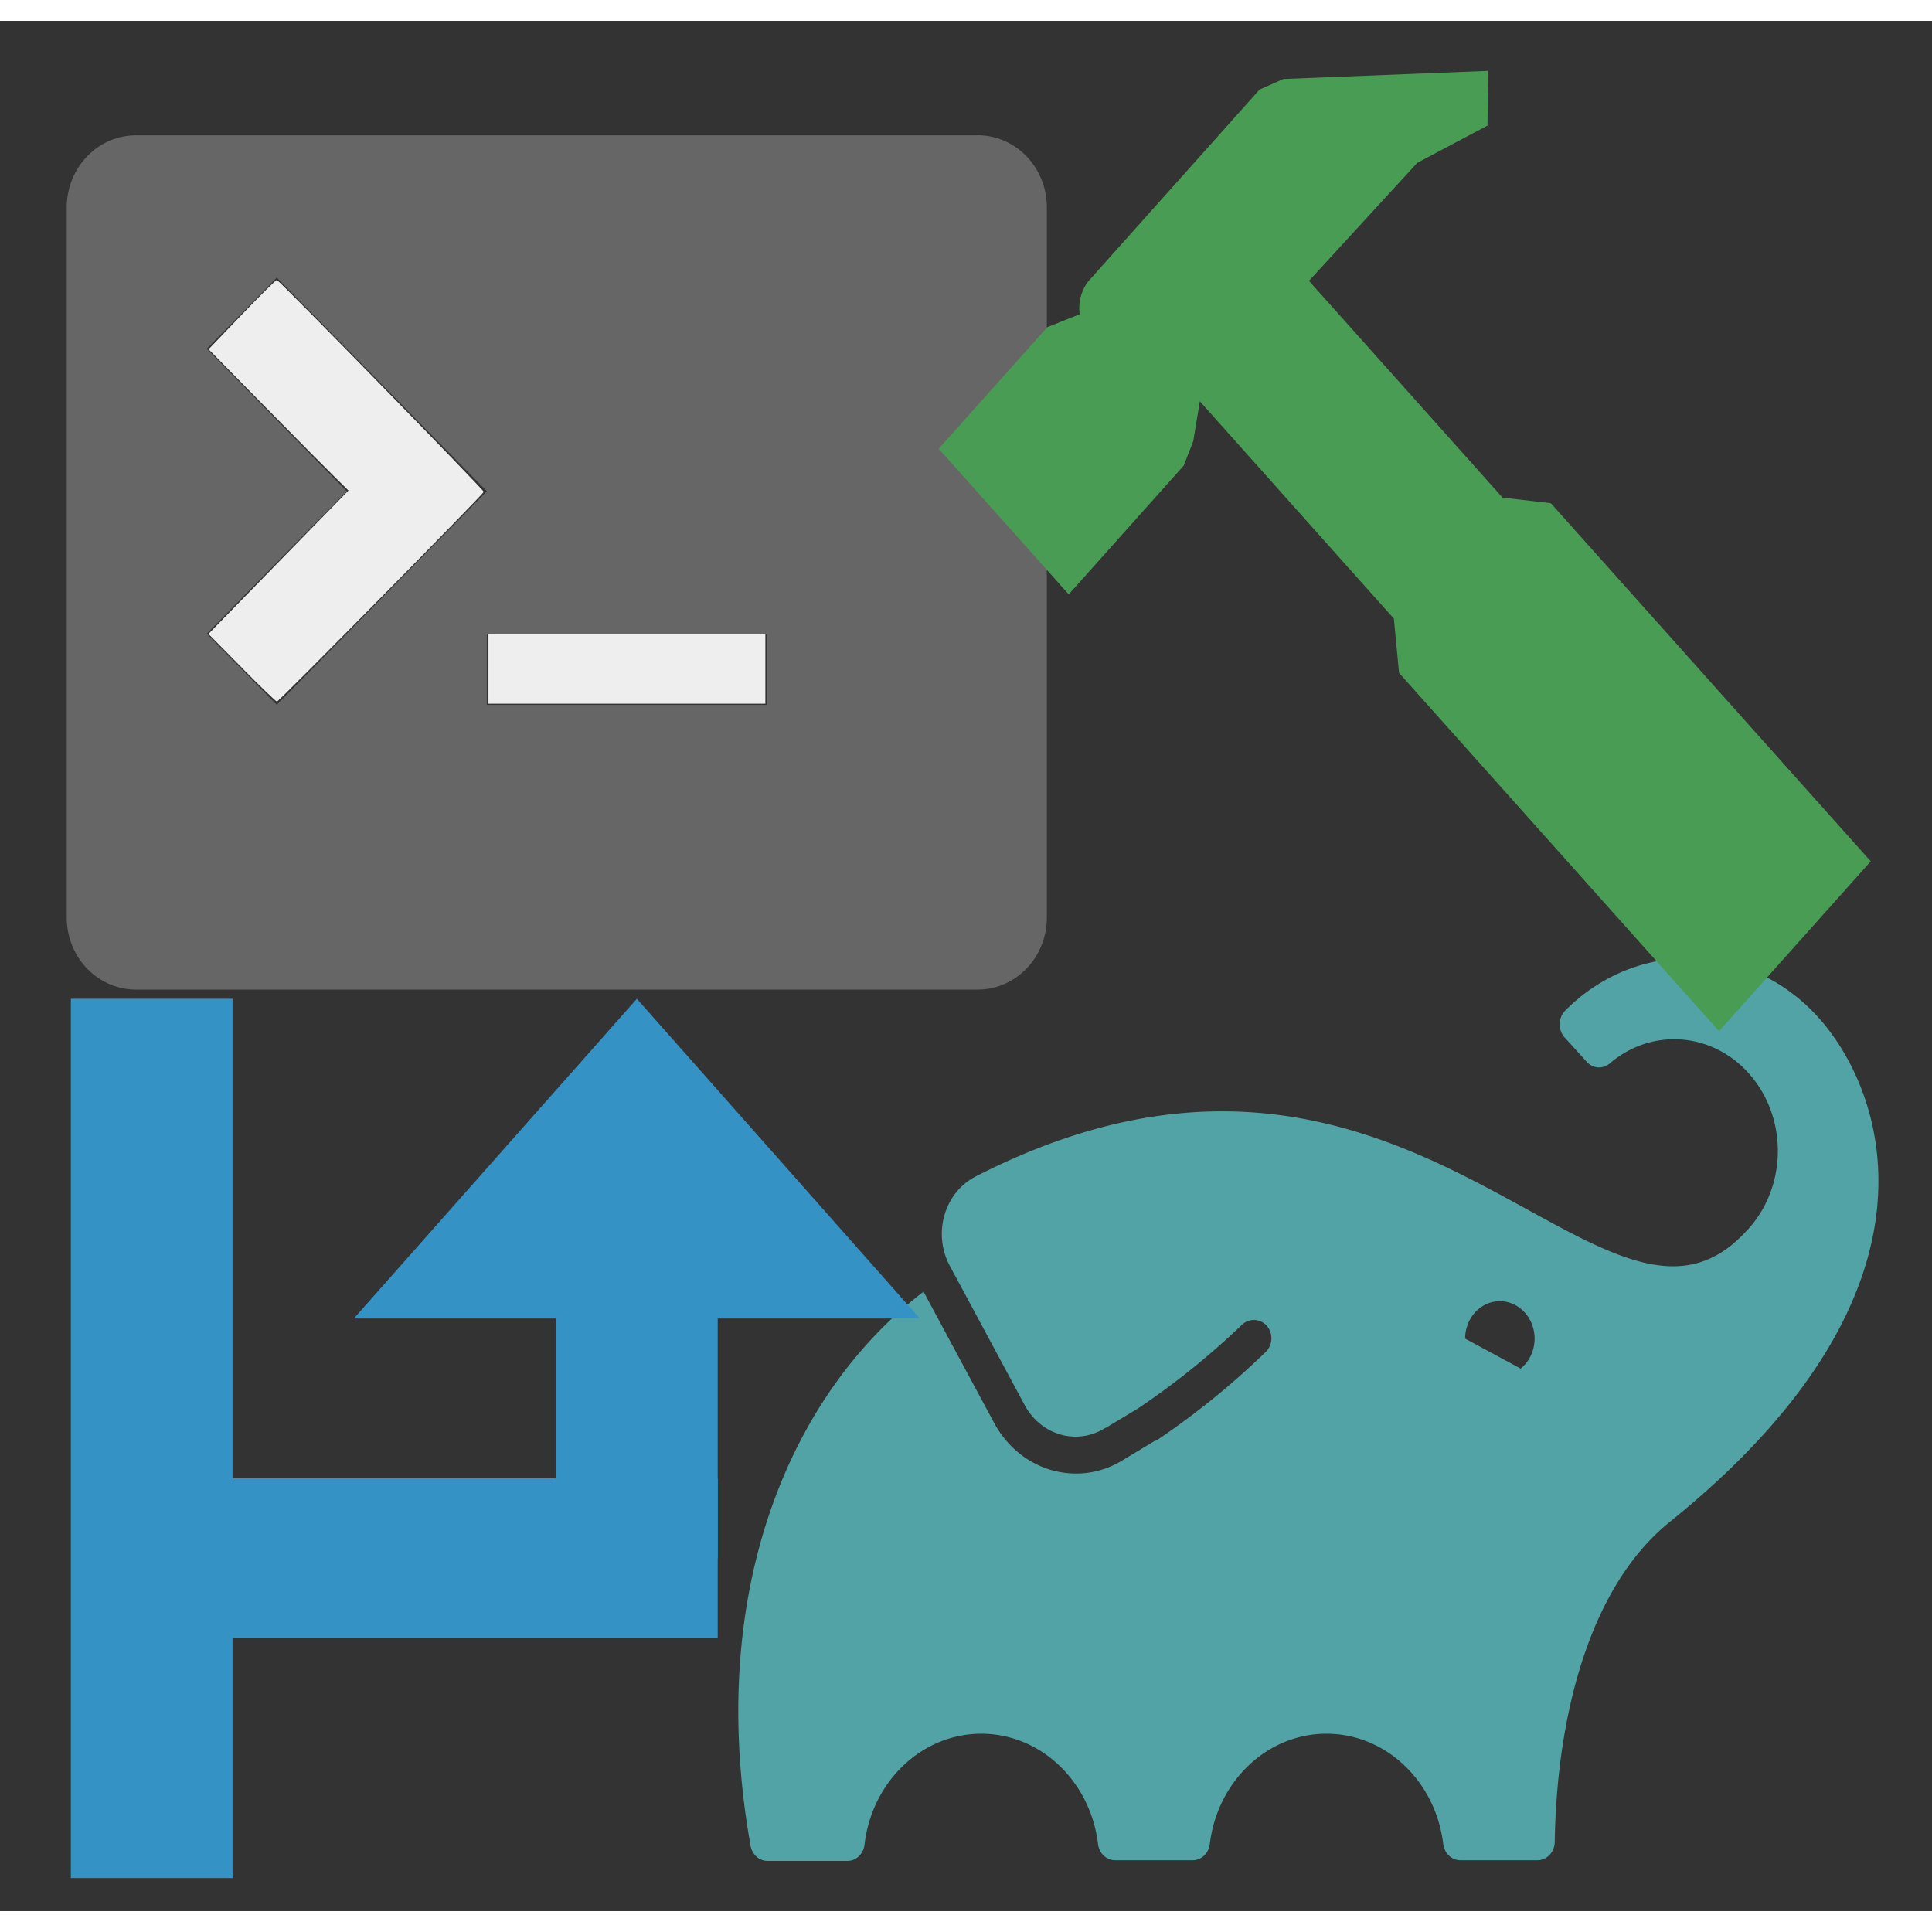 <svg xmlns="http://www.w3.org/2000/svg" version="1.0" width="64" height="64" viewBox="0 0 555 543"><rect x="0" y="0" width="555" height="543" fill="#333333" stroke="none"/><path d="M280.602 32.886H39.282a19.859 20.708 0 0 0-20.107 20.409v204.528a19.859 20.708 0 0 0 20.107 20.448h241.32a19.859 20.708 0 0 0 20.126-20.448V53.315a19.859 20.708 0 0 0-20.126-20.449zM59.39 176.047l40.23-40.917-40.23-40.918 20.126-20.468 60.34 61.366-60.34 61.346zm160.893 20.43h-80.447v-20.43h80.447z" fill="#666" style="stroke-width:19.499"/><path d="m69.47 185.804-9.585-9.697L79.992 155.5l20.107-20.588-3.838-3.783c-2.1-2.051-11.152-11.17-20.088-20.27l-16.25-16.526 9.605-10.015c5.29-5.536 9.796-9.976 10.006-9.896.954.398 59.576 60.43 59.442 60.868-.287.837-58.87 60.251-59.423 60.251-.268 0-4.812-4.38-10.082-9.716zm70.843.299v-10.036h79.549v20.09h-79.55z" fill="#eee" style="stroke-width:19.499"/><path fill="#52a3a5" fill-rule="evenodd" d="M521.8 285.666c-19.797-21.333-51.724-21.923-72.188-1.334-.997 1.022-1.562 2.44-1.562 3.922s.565 2.9 1.562 3.923l6.261 6.903c1.75 1.875 4.513 2.075 6.48.47 12.477-10.737 30.593-8.96 41.065 4.028 10.473 12.988 9.572 32.564-2.04 44.374-41.246 44.4-96.288-80.093-221.226-15.925-4.263 2.207-7.475 6.234-8.858 11.107s-.811 10.147 1.577 14.545l21.442 39.89c4.621 8.66 14.857 11.688 22.935 6.785l.51-.314-.401.314 9.392-5.648a221.5 221.5 0 0 0 29.924-24.044c1.906-1.872 4.794-1.972 6.807-.235 1.066.963 1.7 2.371 1.742 3.87.042 1.498-.513 2.944-1.523 3.975a226.6 226.6 0 0 1-31.599 25.612h-.327l-9.502 5.727c-4.013 2.428-8.54 3.698-13.141 3.687-9.702.037-18.683-5.512-23.554-14.552L265.3 365.053c-38.77 29.73-62.578 86.84-49.69 159.166.436 2.514 2.467 4.341 4.84 4.354h22.862c2.615.073 4.83-2.057 5.06-4.864 2.222-18.122 16.563-31.666 33.528-31.666 16.966 0 31.307 13.544 33.528 31.666.295 2.662 2.39 4.667 4.878 4.668h22.352c2.482-.018 4.568-2.014 4.879-4.668 2.221-18.122 16.561-31.666 33.527-31.666s31.307 13.544 33.528 31.666c.31 2.654 2.396 4.65 4.878 4.668h22.207c2.706 0 4.91-2.34 4.95-5.256.51-33.732 8.956-72.484 33.019-91.9 83.365-67.188 61.45-124.767 42.156-145.555zm-85.002 101.47-15.909-8.59c-.005-5.064 3.273-9.444 7.867-10.514s9.257 1.46 11.195 6.072c1.938 4.613.624 10.058-3.153 13.07z" style="stroke-width:26.151"/><path fill="#499c54" fill-rule="evenodd" d="m368.656 16.717-.04-.023 58.857-2.333-.165 15.71-20.163 10.696-31.121 33.915 55.597 62.26 13.889 1.618 91.898 102.875-43.586 48.793-91.919-102.922-1.486-15.594-55.741-62.423-1.899 11.482-2.745 7-33.02 36.964-37.353-41.815 31.224-34.954 9.287-3.697a10.319 11.551 0 0 1 2.89-9.934l48.786-54.614 6.81-3.027z" style="stroke-width:21.835"/><g fill="#3592c4" fill-rule="evenodd"><path d="M20.352 280.912h46.456v252.593H20.352z"/><path d="M43.58 418.69h162.596v45.926H43.58z"/><path d="M159.72 349.8h46.456v91.853H159.72z"/><path d="m182.948 280.912 81.299 91.852H101.65z"/></g></svg>